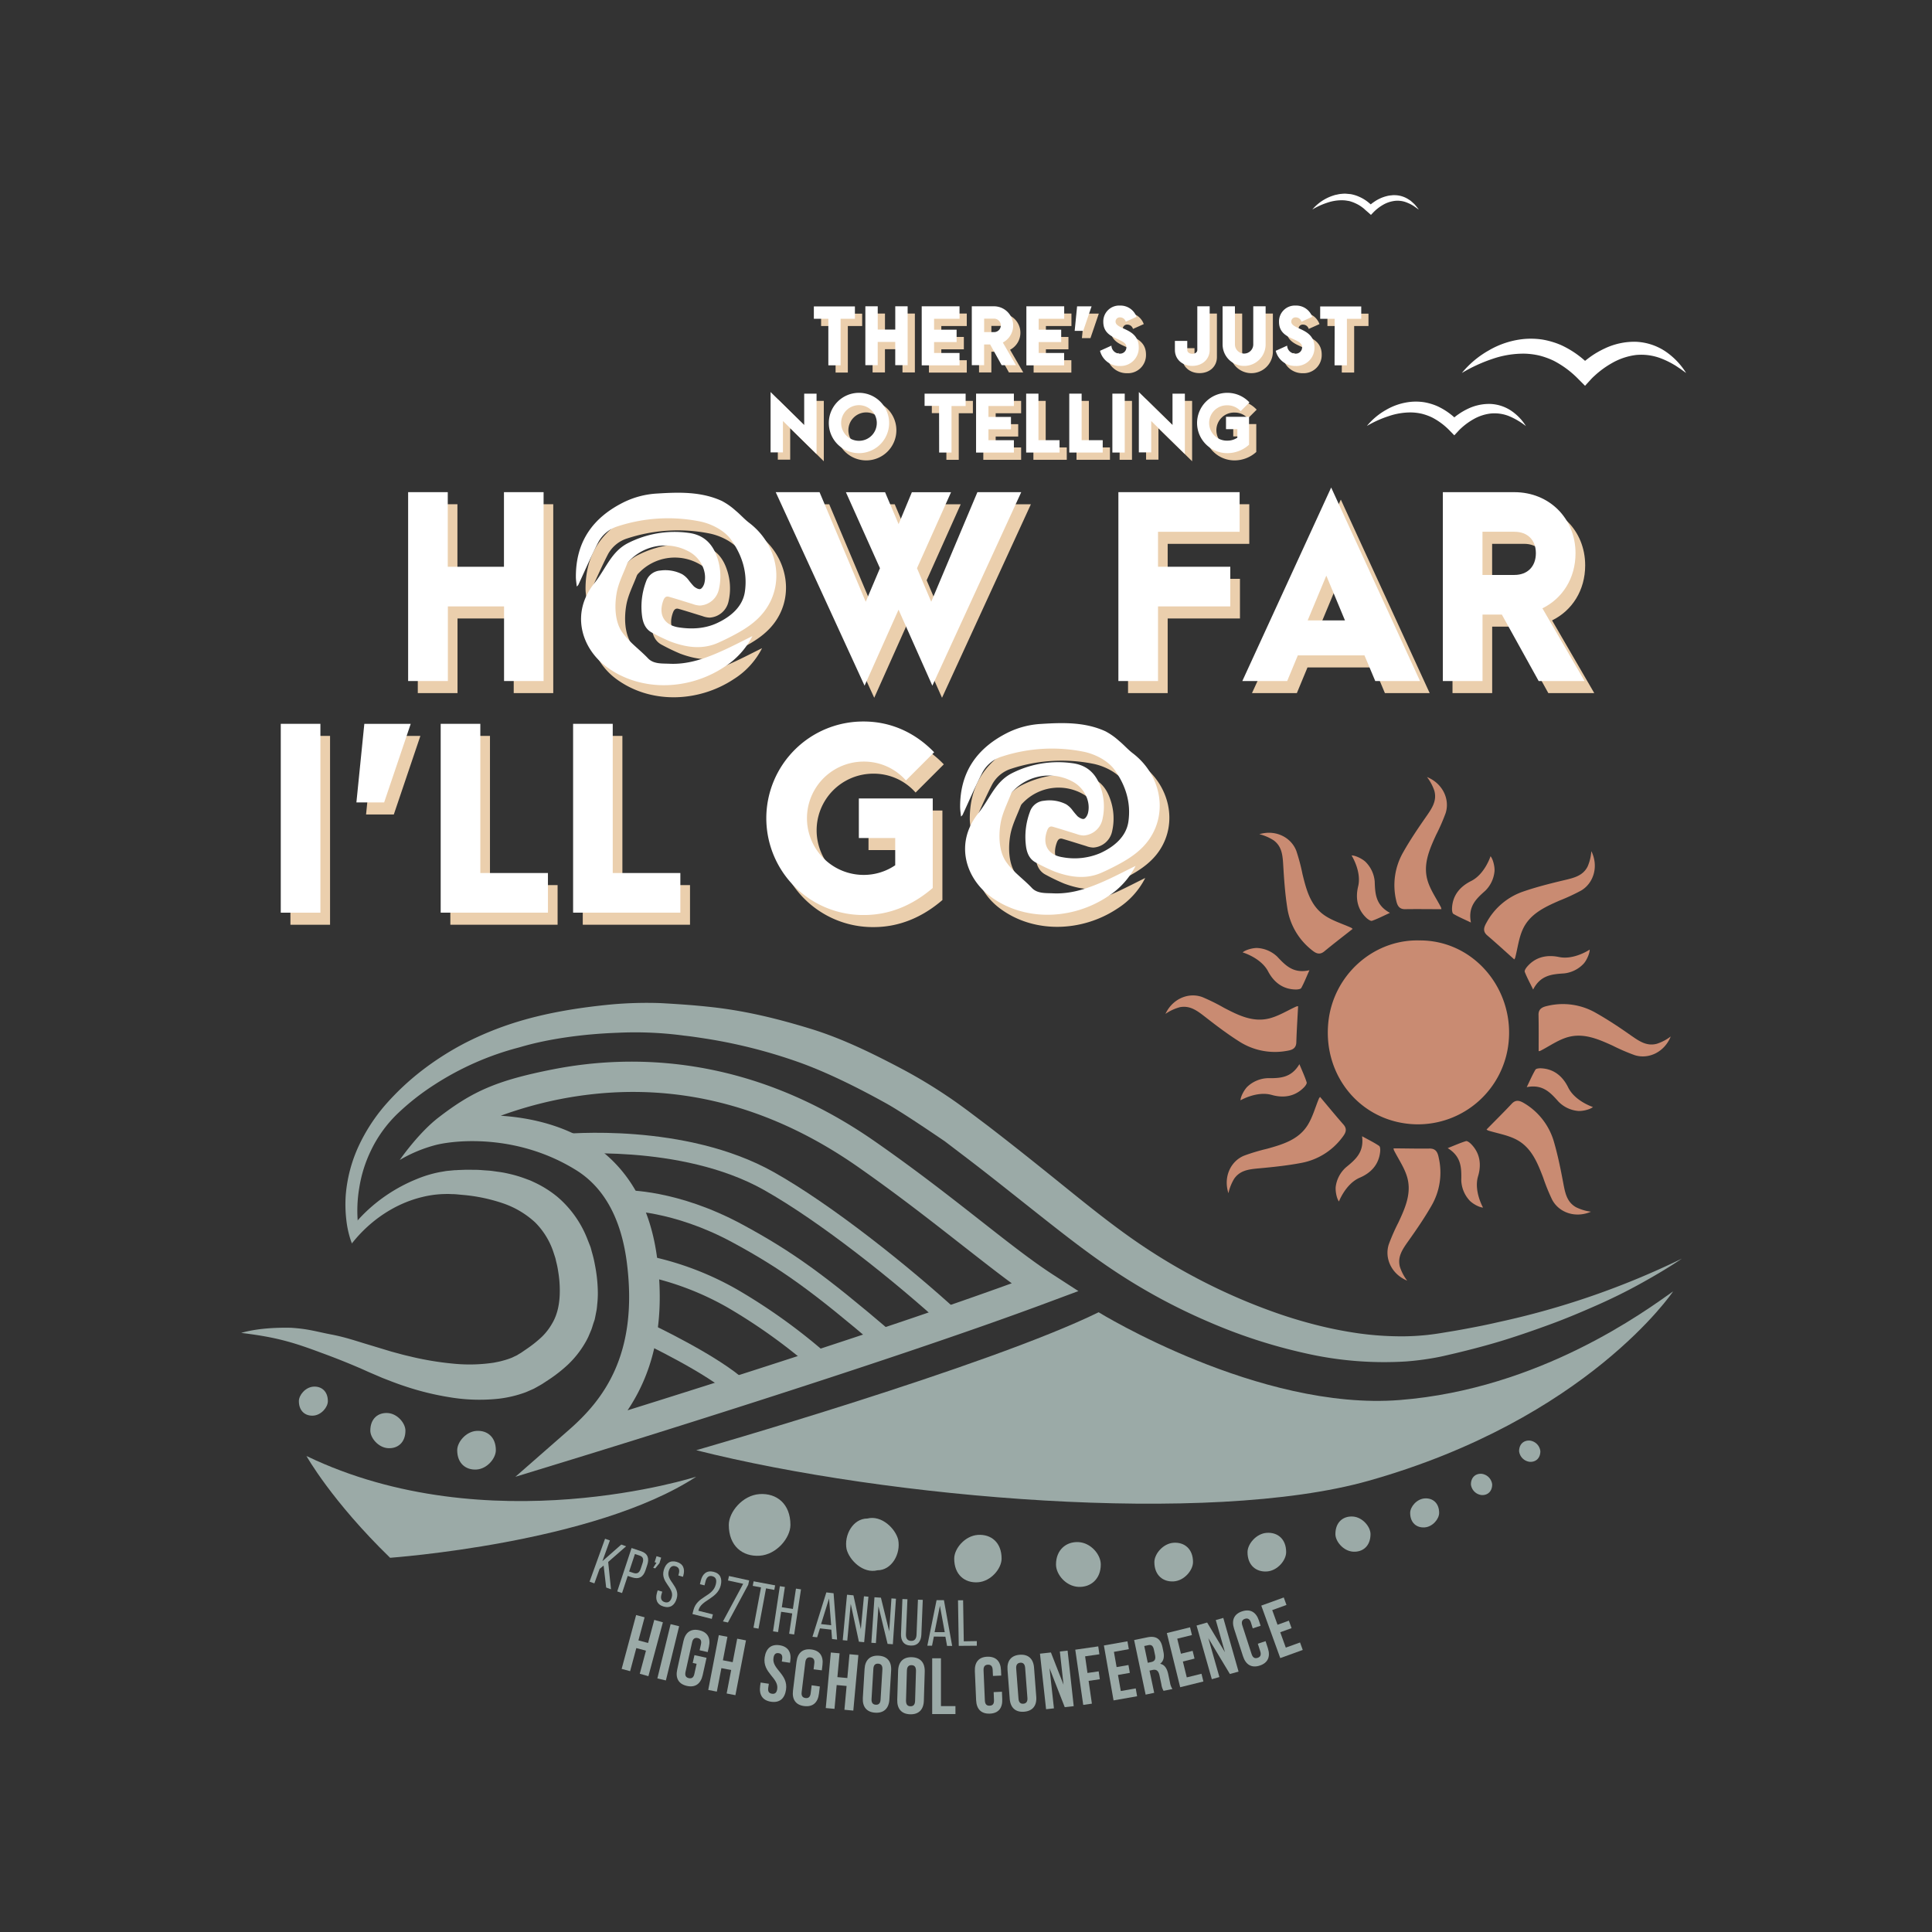 <svg xmlns="http://www.w3.org/2000/svg" viewBox="0 0 800 800"><rect x="0" y="0" width="800" height="800" fill="#333333" stroke="none"/><defs><style>.cls-1{fill:#ebcfad;}.cls-2{fill:#fff;}.cls-3{fill:#9baaa7;}.cls-4{fill:#c98b72;}</style></defs><title>graphic</title><g id="Layer_1" data-name="Layer 1"><path class="cls-1" d="M346,135h-6v-5.12h17V135h-5.93v19.27H346Z"/><path class="cls-1" d="M361.33,129.83h5.12v9.63h7.26v-9.63h5.12v24.39H373.7v-9.63h-7.26v9.63h-5.12Z"/><path class="cls-1" d="M384.66,129.83h15.66V135H389.78v4.52h9.33v5.12h-9.33v4.52h10.54v5.12H384.66Z"/><path class="cls-1" d="M417.77,154.22,413,145.64h-2.5v8.58H405.4V129.83h9.24a7.95,7.95,0,0,1,3.61,15l5.45,9.39Zm-7.26-13.7h4.12a2.78,2.78,0,0,0,0-5.57h-4.12Z"/><path class="cls-1" d="M428,129.83h15.66V135H433.09v4.52h9.33v5.12h-9.33v4.52h10.54v5.12H428Z"/><path class="cls-1" d="M448,140l1-10.15h6L451.54,140Z"/><path class="cls-1" d="M458.49,148.26l4.73-2.14a3.41,3.41,0,0,0,3.4,3.31,2.61,2.61,0,0,0,2.8-2.68c0-4-9.57-2.77-9.57-10.48a6.58,6.58,0,0,1,6.93-6.74,7.05,7.05,0,0,1,6.83,4.67l-4.46,2a2.43,2.43,0,0,0-2.29-1.78,1.74,1.74,0,0,0-1.93,1.75c0,3.4,9.6,2.56,9.6,10.66a7.49,7.49,0,0,1-7.8,7.71A8.29,8.29,0,0,1,458.49,148.26Z"/><path class="cls-1" d="M489.5,147.93v-3.76h5.12v3.76c0,.9.84,1.57,2.08,1.57s2.08-.66,2.08-1.57V129.83h5.12v18.09c0,3.79-3,6.59-7.2,6.59S489.5,151.72,489.5,147.93Z"/><path class="cls-1" d="M514.36,129.83v15.78a3.79,3.79,0,0,0,7.59,0V129.83h5.12v15.78a8.91,8.91,0,1,1-17.82,0V129.83Z"/><path class="cls-1" d="M531.25,148.26l4.73-2.14a3.41,3.41,0,0,0,3.4,3.31,2.61,2.61,0,0,0,2.8-2.68c0-4-9.57-2.77-9.57-10.48a6.58,6.58,0,0,1,6.93-6.74,7.05,7.05,0,0,1,6.83,4.67l-4.46,2a2.43,2.43,0,0,0-2.29-1.78,1.74,1.74,0,0,0-1.93,1.75c0,3.4,9.6,2.56,9.6,10.66a7.49,7.49,0,0,1-7.8,7.71A8.29,8.29,0,0,1,531.25,148.26Z"/><path class="cls-1" d="M555.66,135h-6v-5.12h17V135h-5.93v19.27h-5.12Z"/><path class="cls-1" d="M327.2,177.33v13h-5.12v-25L336,179V166h5.12v25Z"/><path class="cls-1" d="M346.19,178.15a12.49,12.49,0,1,1,12.49,12.49A12.48,12.48,0,0,1,346.19,178.15Zm19.87,0a7.38,7.38,0,1,0-7.38,7.38A7.35,7.35,0,0,0,366.06,178.15Z"/><path class="cls-1" d="M391.85,171.07h-6V166h17v5.12H397v19.27h-5.12Z"/><path class="cls-1" d="M407.17,166h15.66v5.12H412.29v4.52h9.33v5.12h-9.33v4.52h10.54v5.12H407.17Z"/><path class="cls-1" d="M427.91,166H433v19.27h8.73v5.12H427.91Z"/><path class="cls-1" d="M445.76,166h5.12v19.27h8.73v5.12H445.76Z"/><path class="cls-1" d="M463.61,166h5.12v24.39h-5.12Z"/><path class="cls-1" d="M479.69,177.33v13h-5.12v-25L488.51,179V166h5.12v25Z"/><path class="cls-1" d="M498.68,178.15a12.53,12.53,0,0,1,21.68-8.52l-3.64,3.64a7.2,7.2,0,0,0-5.45-2.44,7.32,7.32,0,1,0,0,14.63,7.21,7.21,0,0,0,4.09-1.23v-3.52h-4.7v-5.12h9.54v11.56a13.42,13.42,0,0,1-8.88,3.49A12.51,12.51,0,0,1,498.68,178.15Z"/><path class="cls-2" d="M343,132h-6v-5.12h17V132h-5.93v19.27H343Z"/><path class="cls-2" d="M358.33,126.83h5.12v9.63h7.26v-9.63h5.12v24.39H370.7v-9.63h-7.26v9.63h-5.12Z"/><path class="cls-2" d="M381.66,126.83h15.66V132H386.78v4.52h9.33v5.12h-9.33v4.52h10.54v5.12H381.66Z"/><path class="cls-2" d="M414.77,151.22,410,142.64h-2.5v8.58H402.4V126.83h9.24a7.95,7.95,0,0,1,3.61,15l5.45,9.39Zm-7.26-13.7h4.12a2.78,2.78,0,0,0,0-5.57h-4.12Z"/><path class="cls-2" d="M425,126.83h15.66V132H430.09v4.52h9.33v5.12h-9.33v4.52h10.54v5.12H425Z"/><path class="cls-2" d="M445,137l1-10.15h6L448.54,137Z"/><path class="cls-2" d="M455.49,145.26l4.73-2.14a3.41,3.41,0,0,0,3.4,3.31,2.61,2.61,0,0,0,2.8-2.68c0-4-9.57-2.77-9.57-10.48a6.58,6.58,0,0,1,6.93-6.74,7.05,7.05,0,0,1,6.83,4.67l-4.46,2a2.43,2.43,0,0,0-2.29-1.78,1.74,1.74,0,0,0-1.93,1.75c0,3.4,9.6,2.56,9.6,10.66a7.49,7.49,0,0,1-7.8,7.71A8.29,8.29,0,0,1,455.49,145.26Z"/><path class="cls-2" d="M486.5,144.93v-3.76h5.12v3.76c0,.9.84,1.57,2.08,1.57s2.08-.66,2.08-1.57V126.83h5.12v18.09c0,3.79-3,6.59-7.2,6.59S486.5,148.72,486.5,144.93Z"/><path class="cls-2" d="M511.36,126.83v15.78a3.79,3.79,0,0,0,7.59,0V126.83h5.12v15.78a8.91,8.91,0,1,1-17.82,0V126.83Z"/><path class="cls-2" d="M528.25,145.26l4.73-2.14a3.41,3.41,0,0,0,3.4,3.31,2.61,2.61,0,0,0,2.8-2.68c0-4-9.57-2.77-9.57-10.48a6.58,6.58,0,0,1,6.93-6.74,7.05,7.05,0,0,1,6.83,4.67l-4.46,2a2.43,2.43,0,0,0-2.29-1.78,1.74,1.74,0,0,0-1.93,1.75c0,3.4,9.6,2.56,9.6,10.66a7.49,7.49,0,0,1-7.8,7.71A8.29,8.29,0,0,1,528.25,145.26Z"/><path class="cls-2" d="M552.66,132h-6v-5.12h17V132h-5.93v19.27h-5.12Z"/><path class="cls-2" d="M324.2,174.33v13h-5.12v-25L333,176V163h5.12v25Z"/><path class="cls-2" d="M343.19,175.15a12.49,12.49,0,1,1,12.49,12.49A12.48,12.48,0,0,1,343.19,175.15Zm19.87,0a7.38,7.38,0,1,0-7.38,7.38A7.35,7.35,0,0,0,363.06,175.15Z"/><path class="cls-2" d="M388.85,168.07h-6V163h17v5.12H394v19.27h-5.12Z"/><path class="cls-2" d="M404.17,163h15.66v5.12H409.29v4.52h9.33v5.12h-9.33v4.52h10.54v5.12H404.17Z"/><path class="cls-2" d="M424.91,163H430v19.27h8.73v5.12H424.91Z"/><path class="cls-2" d="M442.76,163h5.12v19.27h8.73v5.12H442.76Z"/><path class="cls-2" d="M460.61,163h5.12v24.39h-5.12Z"/><path class="cls-2" d="M476.69,174.33v13h-5.12v-25L485.51,176V163h5.12v25Z"/><path class="cls-2" d="M495.68,175.15a12.53,12.53,0,0,1,21.68-8.52l-3.64,3.64a7.2,7.2,0,0,0-5.45-2.44,7.32,7.32,0,1,0,0,14.63,7.21,7.21,0,0,0,4.09-1.23v-3.52h-4.7v-5.12h9.54v11.56a13.42,13.42,0,0,1-8.88,3.49A12.51,12.51,0,0,1,495.68,175.15Z"/><path class="cls-3" d="M145.7,514.88a40.4,40.4,0,0,1-2.31-9.91,54.9,54.9,0,0,1-.21-10.28,60,60,0,0,1,5.27-20,73.29,73.29,0,0,1,11.41-17.52,107,107,0,0,1,15.3-14.24,119.5,119.5,0,0,1,17.69-11.19,133.68,133.68,0,0,1,19.38-8c13.33-4.31,27.56-6.55,41.12-7.84a164.75,164.75,0,0,1,20.08-.54c3.3.17,8.56.51,12,.78s6.9.61,10.34,1c13.78,1.62,26.48,4.76,39.8,8.83S361.86,436.45,374.2,443a208.73,208.73,0,0,1,18,10.86c2.91,1.93,5.75,4,8.56,6.07l8.13,6.13c10.76,8.26,21.37,16.77,31.83,25.22s20.79,16.76,31.61,24.08a247.27,247.27,0,0,0,34.13,19.32c5.94,2.76,12,5.3,18.13,7.56a195.35,195.35,0,0,0,18.66,5.94,168.16,168.16,0,0,0,19.09,3.9,129.56,129.56,0,0,0,19.3,1.26q4.82-.07,9.61-.59c1.6-.19,3.15-.39,4.79-.65l4.93-.81c3.29-.53,6.56-1.17,9.83-1.79s6.54-1.32,9.79-2.07a334.88,334.88,0,0,0,75.84-26.26c-5.6,3.78-11.44,7.21-17.38,10.49s-12,6.25-18.25,9-12.49,5.38-18.88,7.72S629,553,622.52,555s-13.12,3.73-19.76,5.33l-5,1.16c-1.67.37-3.45.72-5.18,1q-5.23.88-10.52,1.27a147.09,147.09,0,0,1-41.77-3.45,219.58,219.58,0,0,1-39.57-12.86A244,244,0,0,1,464,527.93c-11.69-7.54-22.51-16.05-33.1-24.4s-21-16.74-31.69-24.86l-8-6.09c-8-5.44-18.8-12.69-24.48-15.82-11.35-6.3-24-12.61-35.52-16.76A214.85,214.85,0,0,0,293,430.19c-3.24-.5-6.38-1-9.65-1.35a152.32,152.32,0,0,0-27.68-1.19c-14.23.5-28.9,2.54-40.47,6a120.1,120.1,0,0,0-35.5,15.62,100.83,100.83,0,0,0-15.31,12.09,53.11,53.11,0,0,0-10.92,15.32,54.85,54.85,0,0,0-4.7,15.14,56.1,56.1,0,0,0-.48,15.48A74.06,74.06,0,0,0,145.7,514.88Z"/><path class="cls-3" d="M99.87,551.93c6.28-1.84,14.22-2.28,20.75-2.12,7.26.48,10.27,1.57,16.43,2.75s10.17,2.65,16.24,4.45l8.79,2.66,4.3,1.16c1.43.39,2.88.69,4.31,1.05a125.39,125.39,0,0,0,17.22,2.8,67.78,67.78,0,0,0,16.53-.42c1.27-.26,2.57-.48,3.76-.84a30.31,30.31,0,0,0,3.5-1.13c.56-.21,1.05-.5,1.58-.73.26-.13.53-.23.78-.37l.7-.44.71-.42.37-.22.46-.32,1.82-1.25a50.06,50.06,0,0,0,6.18-4.92,24.25,24.25,0,0,0,4.27-5.5c2.33-3.85,3.24-8.57,3.23-13.71a46.94,46.94,0,0,0-.67-7.93,34.87,34.87,0,0,0-.79-3.92c-.16-.63-.26-1.31-.47-1.91l-.6-1.84a31.28,31.28,0,0,0-7.68-12.64,37.35,37.35,0,0,0-13.27-7.89,70.24,70.24,0,0,0-16.64-3.49c-1.43-.11-3-.33-4.31-.33-.69,0-1.38-.07-2.07-.07l-2.08.06a42.31,42.31,0,0,0-8.33,1.2c-11.08,2.65-21.51,9.48-29.19,19.24,0-2.36.52-7.23.52-7.23s8.72-12.28,26.21-19.38a49.08,49.08,0,0,1,9.64-2.93l2.51-.43c.84-.12,1.69-.17,2.54-.26l1.28-.12c.42,0,.81,0,1.22-.05l2.43-.09c1.62-.08,3.26,0,4.89,0s3.29.2,4.94.29,3.32.39,5,.61,3.33.6,5,1a51.92,51.92,0,0,1,5,1.51l2.47.91c.82.33,1.62.74,2.43,1.11a44.52,44.52,0,0,1,9.16,5.87,43.85,43.85,0,0,1,12.47,17.86l1,2.52c.32.84.48,1.7.73,2.54a49.18,49.18,0,0,1,1.2,5.1,62.37,62.37,0,0,1,1.19,10.42,40.27,40.27,0,0,1-.18,5.45c-.1.92-.15,1.84-.3,2.76l-.54,2.78c-.1.46-.17.93-.3,1.39L245.7,548c-.3.92-.54,1.85-.9,2.75l-1.14,2.69a28.79,28.79,0,0,1-1.36,2.59,40.13,40.13,0,0,1-7.1,9,60.65,60.65,0,0,1-8.31,6.49l-2,1.31-.5.32-.63.37-1.29.73-1.3.72c-.44.22-.88.4-1.32.6-.88.37-1.76.8-2.65,1.11a48.44,48.44,0,0,1-10.63,2.49,74.6,74.6,0,0,1-20.31-.59,115.12,115.12,0,0,1-18.93-4.68c-3.06-1-6-2.17-9-3.34l-4.39-1.88c-1.47-.62-2.77-1.22-4.16-1.84q-8.27-3.6-16.86-6.72C121.44,555.83,114.36,553.67,99.87,551.93Z"/><path class="cls-3" d="M213.4,611.51,235.68,592c13.68-12,28.76-30.62,23.9-69.06-2.21-17.47-8.93-30.9-21-38.4C215,469.9,190.13,471.85,180.89,474a58.34,58.34,0,0,0-15.36,6.32s7.62-11.11,16.12-17.64c14-10.78,24-15.31,47.39-19.9,32.11-6.3,81.26-6.34,133.18,29.82,17.25,12,31.51,23.2,44.09,33.07,11.32,8.88,21.09,16.55,29.67,22.1l10.56,6.84L434.75,539c-69.06,25.84-191.81,63.43-193,63.81ZM207.34,462c12.48.82,26.44,4,38.37,12.09,14.86,10.14,23.76,26.06,26.45,47.3,3.69,29.18-3.06,48.85-12.3,62.59,35.79-11.17,108-34.08,159.08-52.6-6.28-4.6-13-9.91-20.45-15.71C386,505.9,371.93,494.83,355,483c-38.59-26.87-80-36.26-123-27.89A164.83,164.83,0,0,0,207.34,462Z"/><path class="cls-3" d="M391.28,549.51c-20.54-18.83-51.7-43.7-75-56.8-34.43-19.35-83.07-14.68-83.56-14.63l-.86-8.4c2.1-.21,51.76-5,88.55,15.67,23.9,13.43,55.69,38.78,76.58,57.94Z"/><path class="cls-3" d="M363.63,557.92c-27.2-23.22-40.16-32.57-60.29-43.46-24.77-13.41-44.55-13.19-44.75-13.18l-.19-8.44c.89,0,22.09-.35,49,14.2,20.75,11.23,34,20.79,61.75,44.47Z"/><path class="cls-3" d="M337.42,567.49a230.78,230.78,0,0,0-36.18-26.1,118.74,118.74,0,0,0-34.66-13.13l1.48-8.31a125.19,125.19,0,0,1,37.46,14.17A239.28,239.28,0,0,1,343,561.17Z"/><path class="cls-3" d="M303.24,578.19c-10.22-9.56-37.44-22.42-37.71-22.55l3.59-7.64c1.17.55,28.7,13.56,39.89,24Z"/><path class="cls-3" d="M288.3,600.5s120.62-34.58,166.62-57.12c0,0,66.45,40.94,124.69,36.34s101.86-37,113.21-45c0,0-35.49,52.91-126.23,78.47C500.57,631.79,367.72,620.53,288.3,600.5Z"/><path class="cls-3" d="M327.3,631.43c0,5.34-5.71,12.3-12.76,12.76s-12.76-4-12.76-12.76c0-5.34,5.71-12.3,12.76-12.76S327.3,622.68,327.3,631.43Z"/><path class="cls-3" d="M363.32,650.22c-5.9,1.5-11.62-4.16-12.77-8.75-1.15-5.88,2.7-12.7,8.6-12.68,5.9-1.5,11.62,4.16,12.77,8.75C373.08,643.42,369.22,650.24,363.32,650.22Z"/><path class="cls-3" d="M414.74,645.38c0,4.11-4.39,9.45-9.81,9.81s-9.81-3.08-9.81-9.81c0-4.11,4.39-9.45,9.81-9.81S414.74,638.65,414.74,645.38Z"/><path class="cls-3" d="M455.81,647.82c0,6-4.15,9.52-9.27,9.27s-9.27-5.08-9.27-9.27c0-6,4.15-9.52,9.27-9.27S455.81,643.64,455.81,647.82Z"/><path class="cls-3" d="M494,646.82c0,3.36-3.59,7.72-8,8s-8-2.52-8-8c0-3.35,3.59-7.72,8-8S494,641.33,494,646.82Z"/><path class="cls-3" d="M567.5,635.24c0,5-3.26,7.55-7.27,7.27s-7.27-4.26-7.27-7.27c0-5,3.26-7.55,7.27-7.27S567.5,632.23,567.5,635.24Z"/><path class="cls-3" d="M595.92,626.46c0,2.5-2.68,5.76-6,6s-6-1.88-6-6c0-2.5,2.68-5.76,6-6S595.92,622.36,595.92,626.46Z"/><path class="cls-3" d="M617.88,614.67c0,3-2,4.56-4.4,4.4a5,5,0,0,1-4.4-4.4c0-3,2-4.56,4.4-4.4A5,5,0,0,1,617.88,614.67Z"/><path class="cls-3" d="M205.32,600.5c0,3.36-3.59,7.72-8,8s-8-2.52-8-8c0-3.36,3.59-7.72,8-8S205.32,595,205.32,600.5Z"/><path class="cls-3" d="M167.88,592.38c0,5-3.26,7.55-7.27,7.27s-7.27-4.26-7.27-7.27c0-5,3.26-7.55,7.27-7.27S167.88,589.37,167.88,592.38Z"/><path class="cls-3" d="M135.76,580.18c0,2.5-2.68,5.76-6,6s-6-1.88-6-6c0-2.5,2.68-5.76,6-6S135.76,576.08,135.76,580.18Z"/><path class="cls-3" d="M288.3,611.46s-86.07,27.67-161.4-8.56c0,0,10.43,18.65,34.64,42.15C161.55,645,246.1,639.13,288.3,611.46Z"/><path class="cls-3" d="M532.57,642.71c0,3.36-3.59,7.72-8,8s-8-2.52-8-8c0-3.35,3.59-7.72,8-8S532.57,637.22,532.57,642.71Z"/><path class="cls-3" d="M637.83,600.91c0,3-2,4.56-4.4,4.4a5,5,0,0,1-4.4-4.4c0-3,2-4.56,4.4-4.4A5,5,0,0,1,637.83,600.91Z"/><path class="cls-1" d="M173,208.79h16.41v30.9h23.27v-30.9h16.41V287H212.72V256.1H189.45V287H173Z"/><path class="cls-1" d="M390.07,288.93l-14-31.47L362,288.93l-36.79-80.13h18.15l19.12,45.38,5.89-13.9-14.1-31.47h16.22l5.6,13.23,5.5-13.23h16.22l-14.1,31.47,5.89,13.9,19.12-45.38h18.15Z"/><path class="cls-1" d="M467.1,208.79h50.2v16.41H483.51v14.48h29.93V256.1H483.51V287H467.1Z"/><path class="cls-1" d="M569,276.38H541.4L537,287H518.42l36.79-80.13L592,287H573.46Zm-8.08-14.48-7.72-18.54-7.72,18.54Z"/><path class="cls-1" d="M641.13,287l-15.25-27.52h-8V287H601.45v-78.2h29.64c14.39,0,25.3,10.81,25.3,25.3,0,10.33-5.41,18.73-13.71,22.79L660.15,287Zm-23.27-43.93h13.23c5.41,0,8.88-3.48,8.88-9s-3.48-8.88-8.88-8.88H617.86Z"/><path class="cls-1" d="M120.26,304.72h16.41v78.2H120.26Z"/><path class="cls-1" d="M151.58,337.26l3.28-32.53h19.21l-11,32.53Z"/><path class="cls-1" d="M186.48,304.72h16.41v61.78h28v16.41H186.48Z"/><path class="cls-1" d="M241.31,304.72h16.41v61.78h28v16.41H241.31Z"/><path class="cls-1" d="M321.31,343.82a40.09,40.09,0,0,1,40.35-40.06c11,0,21.14,4.44,29.15,12.74l-11.68,11.68a23.1,23.1,0,0,0-17.47-7.82,23.46,23.46,0,1,0-.1,46.92,23.11,23.11,0,0,0,13.13-4V352H359.63V335.62h30.6v37.07c-8.3,7.14-17.86,11.2-28.48,11.2A40.11,40.11,0,0,1,321.31,343.82Z"/><path class="cls-1" d="M315.55,268.4a32.43,32.43,0,0,1-11.66,12.78c-14.81,9.82-34.9,10.39-49-.25-10-7.56-14.76-22-4.74-34.48,4.77-6,6.93-13,13.87-16.55a42.46,42.46,0,0,1,25-4.26c5.94.72,9.71,4.05,11.72,9.54a23.89,23.89,0,0,1,.92,13.91,8.51,8.51,0,0,1-7.82,6.65,9.46,9.46,0,0,1-3-.63c-3.29-1-6.56-2.06-9.86-3-1.21-.35-1.87.34-2.3,1.49-2.15,5.8.21,10.22,6.33,11.18,5.35.83,10.8.56,15.74-1.7,5.75-2.63,10.8-6.83,11.7-13.14,1.12-7.84-1.14-15-5.67-21.38-2.88-4.07-8.5-6.82-13.27-7.71a67.11,67.11,0,0,0-33.68,2.07,13.71,13.71,0,0,0-8.24,6.89c-2.83,5.53-5.29,11.26-7.9,16.91a2.22,2.22,0,0,1-.87,1.12c-.12-1.3-.35-2.6-.36-3.9-.07-14.62,7-24.62,19.87-31a35.9,35.9,0,0,1,14-3.59c9-.57,18.08-.8,26.57,3.08a27.84,27.84,0,0,1,5.69,4c1.93,1.57,3.58,3.49,5.55,5,11.53,8.72,14.76,24,7.35,35.3-3.12,4.78-7.64,8-12.55,10.67-2.43,1.33-4.92,2.57-7.44,3.7-6.66,3-13.3,2-19.83-.43a81.4,81.4,0,0,1-7.48-3.59c-2.68-1.33-3.8-3.71-4.26-6.51a29.64,29.64,0,0,1,1.58-14.74,6.69,6.69,0,0,1,5.91-4.58,15.32,15.32,0,0,1,9.09,1.54,9.54,9.54,0,0,1,2.44,2.16,31.57,31.57,0,0,0,2.38,2.87c.72.61,1.94,1.3,2.66,1.08s1.42-1.46,1.66-2.38c1.18-4.6-1.25-9.94-5.6-12.68a20.55,20.55,0,0,0-25.54,3.44,3.47,3.47,0,0,0-.78,1c-1.53,4.06-3.63,8-4.38,12.22-.92,5.16-.83,12,2.36,16.39,3.06,4.26,7,6.91,10.62,10.71,2.28,2.41,5.77,2.1,8.86,2.24,8.14.38,15.53-2.44,22.76-5.74C307.92,272.27,311.71,270.29,315.55,268.4Z"/><path class="cls-1" d="M474.22,363.55a32.29,32.29,0,0,1-11.61,12.72c-14.75,9.77-34.75,10.35-48.75-.25-9.95-7.53-14.69-21.89-4.72-34.33,4.75-5.93,6.9-12.93,13.81-16.48A42.27,42.27,0,0,1,447.89,321c5.92.72,9.67,4,11.67,9.49a23.79,23.79,0,0,1,.92,13.85,8.47,8.47,0,0,1-7.79,6.62,9.41,9.41,0,0,1-2.95-.63c-3.28-1-6.53-2.05-9.82-3-1.2-.35-1.86.34-2.29,1.49-2.14,5.78.21,10.18,6.3,11.13a27.21,27.21,0,0,0,15.67-1.69c5.72-2.62,10.75-6.8,11.65-13.08,1.12-7.81-1.13-14.91-5.64-21.29-2.87-4.05-8.46-6.79-13.21-7.68a66.81,66.81,0,0,0-33.53,2.06,13.65,13.65,0,0,0-8.2,6.86c-2.82,5.51-5.27,11.21-7.87,16.84a2.21,2.21,0,0,1-.87,1.12c-.12-1.29-.35-2.59-.36-3.88-.07-14.55,7-24.51,19.79-30.88a35.74,35.74,0,0,1,13.93-3.58c9-.57,18-.79,26.45,3.06a27.71,27.71,0,0,1,5.66,4c1.92,1.56,3.56,3.48,5.53,5,11.48,8.68,14.7,23.86,7.32,35.15-3.11,4.76-7.61,7.95-12.5,10.63-2.42,1.32-4.89,2.56-7.41,3.68-6.63,3-13.25,2-19.75-.42a81,81,0,0,1-7.45-3.57c-2.67-1.32-3.79-3.69-4.24-6.48a29.51,29.51,0,0,1,1.58-14.67,6.67,6.67,0,0,1,5.88-4.56A15.25,15.25,0,0,1,445.4,338a9.5,9.5,0,0,1,2.43,2.15,31.43,31.43,0,0,0,2.37,2.86c.72.61,1.93,1.3,2.65,1.07s1.42-1.46,1.65-2.37c1.17-4.58-1.24-9.9-5.58-12.62a20.46,20.46,0,0,0-25.42,3.43,3.45,3.45,0,0,0-.78,1c-1.52,4-3.61,8-4.36,12.17-.92,5.13-.82,11.91,2.35,16.32,3,4.24,7,6.88,10.57,10.67,2.27,2.4,5.75,2.09,8.82,2.23,8.11.37,15.46-2.43,22.66-5.72C466.62,367.4,470.4,365.43,474.22,363.55Z"/><path class="cls-2" d="M169,203.79h16.41v30.9h23.27v-30.9h16.41V282H208.72V251.1H185.45V282H169Z"/><path class="cls-2" d="M386.07,283.93l-14-31.47L358,283.93l-36.79-80.13h18.15l19.12,45.38,5.89-13.9-14.1-31.47h16.22l5.6,13.23,5.5-13.23h16.22l-14.1,31.47,5.89,13.9,19.12-45.38h18.15Z"/><path class="cls-2" d="M463.1,203.79h50.2v16.41H479.51v14.48h29.93V251.1H479.51V282H463.1Z"/><path class="cls-2" d="M565,271.38H537.4L533,282H514.42l36.79-80.13L588,282H569.46Zm-8.08-14.48-7.72-18.54-7.72,18.54Z"/><path class="cls-2" d="M637.13,282l-15.25-27.52h-8V282H597.45v-78.2h29.64c14.39,0,25.3,10.81,25.3,25.3,0,10.33-5.41,18.73-13.71,22.79L656.15,282Zm-23.27-43.93h13.23c5.41,0,8.88-3.48,8.88-9s-3.48-8.88-8.88-8.88H613.86Z"/><path class="cls-2" d="M116.26,299.72h16.41v78.2H116.26Z"/><path class="cls-2" d="M147.58,332.26l3.28-32.53h19.21l-11,32.53Z"/><path class="cls-2" d="M182.48,299.72h16.41v61.78h28v16.41H182.48Z"/><path class="cls-2" d="M237.31,299.72h16.41v61.78h28v16.41H237.31Z"/><path class="cls-2" d="M317.31,338.82a40.09,40.09,0,0,1,40.35-40.06c11,0,21.14,4.44,29.15,12.74l-11.68,11.68a23.1,23.1,0,0,0-17.47-7.82,23.46,23.46,0,1,0-.1,46.92,23.11,23.11,0,0,0,13.13-4V347H355.63V330.62h30.6v37.07c-8.3,7.14-17.86,11.2-28.48,11.2A40.11,40.11,0,0,1,317.31,338.82Z"/><g id="cOrWyo.tif"><path class="cls-2" d="M311.55,263.4a32.43,32.43,0,0,1-11.66,12.78c-14.81,9.82-34.9,10.39-49-.25-10-7.56-14.76-22-4.74-34.48,4.77-6,6.93-13,13.87-16.55a42.46,42.46,0,0,1,25-4.26c5.94.72,9.71,4.05,11.72,9.54a23.89,23.89,0,0,1,.92,13.91,8.51,8.51,0,0,1-7.82,6.65,9.46,9.46,0,0,1-3-.63c-3.29-1-6.56-2.06-9.86-3-1.21-.35-1.87.34-2.3,1.49-2.15,5.8.21,10.22,6.33,11.18,5.35.83,10.8.56,15.74-1.7,5.75-2.63,10.8-6.83,11.7-13.14,1.12-7.84-1.14-15-5.67-21.38-2.88-4.07-8.5-6.82-13.27-7.71a67.11,67.11,0,0,0-33.68,2.07,13.71,13.71,0,0,0-8.24,6.89c-2.83,5.53-5.29,11.26-7.9,16.91a2.22,2.22,0,0,1-.87,1.12c-.12-1.3-.35-2.6-.36-3.9-.07-14.62,7-24.62,19.87-31a35.9,35.9,0,0,1,14-3.59c9-.57,18.08-.8,26.57,3.08a27.84,27.84,0,0,1,5.69,4c1.93,1.57,3.58,3.49,5.55,5,11.53,8.72,14.76,24,7.35,35.3-3.12,4.78-7.64,8-12.55,10.67-2.43,1.33-4.92,2.57-7.44,3.7-6.66,3-13.3,2-19.83-.43a81.4,81.4,0,0,1-7.48-3.59c-2.68-1.33-3.8-3.71-4.26-6.51a29.64,29.64,0,0,1,1.58-14.74,6.69,6.69,0,0,1,5.91-4.58,15.32,15.32,0,0,1,9.09,1.54,9.54,9.54,0,0,1,2.44,2.16,31.57,31.57,0,0,0,2.38,2.87c.72.61,1.94,1.3,2.66,1.08s1.42-1.46,1.66-2.38c1.18-4.6-1.25-9.94-5.6-12.68a20.55,20.55,0,0,0-25.54,3.44,3.47,3.47,0,0,0-.78,1c-1.53,4.06-3.63,8-4.38,12.22-.92,5.16-.83,12,2.36,16.39,3.06,4.26,7,6.91,10.62,10.71,2.28,2.41,5.77,2.1,8.86,2.24,8.14.38,15.53-2.44,22.76-5.74C303.92,267.27,307.71,265.29,311.55,263.4Z"/></g><g id="cOrWyo.tif-2" data-name="cOrWyo.tif"><path class="cls-2" d="M470.22,358.55a32.29,32.29,0,0,1-11.61,12.72c-14.75,9.77-34.75,10.35-48.75-.25-9.95-7.53-14.69-21.89-4.72-34.33,4.75-5.93,6.9-12.93,13.81-16.48A42.27,42.27,0,0,1,443.89,316c5.92.72,9.67,4,11.67,9.49a23.79,23.79,0,0,1,.92,13.85,8.47,8.47,0,0,1-7.79,6.62,9.41,9.41,0,0,1-2.95-.63c-3.28-1-6.53-2.05-9.82-3-1.2-.35-1.86.34-2.29,1.49-2.14,5.78.21,10.18,6.3,11.13a27.21,27.21,0,0,0,15.67-1.69c5.72-2.62,10.75-6.8,11.65-13.08,1.12-7.81-1.13-14.91-5.64-21.29-2.87-4.05-8.46-6.79-13.21-7.68a66.81,66.81,0,0,0-33.53,2.06,13.65,13.65,0,0,0-8.2,6.86c-2.82,5.51-5.27,11.21-7.87,16.84a2.21,2.21,0,0,1-.87,1.12c-.12-1.29-.35-2.59-.36-3.88-.07-14.55,7-24.51,19.79-30.88a35.74,35.74,0,0,1,13.93-3.58c9-.57,18-.79,26.45,3.06a27.71,27.71,0,0,1,5.66,4c1.92,1.56,3.56,3.48,5.53,5,11.48,8.68,14.7,23.86,7.32,35.15-3.11,4.76-7.61,7.95-12.5,10.63-2.42,1.32-4.89,2.56-7.41,3.68-6.63,3-13.25,2-19.75-.42a81,81,0,0,1-7.45-3.57c-2.67-1.32-3.79-3.69-4.24-6.48a29.51,29.51,0,0,1,1.58-14.67,6.67,6.67,0,0,1,5.88-4.56A15.25,15.25,0,0,1,441.4,333a9.5,9.5,0,0,1,2.43,2.15,31.43,31.43,0,0,0,2.37,2.86c.72.61,1.93,1.3,2.65,1.07s1.42-1.46,1.65-2.37c1.17-4.58-1.24-9.9-5.58-12.62a20.46,20.46,0,0,0-25.42,3.43,3.45,3.45,0,0,0-.78,1c-1.52,4-3.61,8-4.36,12.17-.92,5.13-.82,11.91,2.35,16.32,3,4.24,7,6.88,10.57,10.67,2.27,2.4,5.75,2.09,8.82,2.23,8.11.37,15.46-2.43,22.66-5.72C462.62,362.4,466.4,360.43,470.22,358.55Z"/></g><path class="cls-4" d="M587.55,389.41c22.42-.24,39.2,19.74,37.17,41.77a37.75,37.75,0,0,1-38.52,34.37C564,464.93,547.89,446,550,423.67,551.81,404,568.51,389,587.55,389.41Z"/><path class="cls-4" d="M590.89,321.75c6.46,2.62,9.55,9.15,7.72,14.94a81.62,81.62,0,0,1-4,9.12c-2.78,6.09-5.53,12.33-3.39,19.11,1.19,3.78,3.6,7.18,5.44,10.76a3,3,0,0,1,.19.79c-5,0-10-.08-15,0-2.82.06-3.37-2-3.79-3.92A27.37,27.37,0,0,1,581,352.95c2.82-5,6.06-9.81,9.36-14.54,2.48-3.57,4.71-6.67,3.59-10.92A19.47,19.47,0,0,0,590.89,321.75Z"/><path class="cls-4" d="M575.54,378c-3,1.38-5.16,2.49-7.4,3.28-.53.19-1.55-.52-2.13-1-4-3.63-4.81-8.36-3.63-13.25,1.5-6.18-2.73-12.82-2.73-12.82,1.76,0,4.62,1.53,5.79,2.67a13,13,0,0,1,3.8,8.15C569.4,370.16,569.66,374.81,575.54,378Z"/><path class="cls-4" d="M609.08,382c-3-1.44-5.21-2.37-7.26-3.58-.48-.29-.6-1.52-.57-2.31.22-5.4,3.34-9,7.85-11.27,5.71-2.8,8.1-10.3,8.1-10.3,1.12,1.35,1.78,4.53,1.65,6.16a13,13,0,0,1-3.83,8.14C611.19,372.23,607.78,375.4,609.08,382Z"/><path class="cls-4" d="M634.84,409.74c-1.46-3-2.62-5.09-3.47-7.31-.2-.53.48-1.56,1-2.16,3.52-4.1,8.23-5,13.15-4,6.22,1.34,12.74-3.06,12.74-3.06,0,1.76-1.41,4.66-2.53,5.85a13,13,0,0,1-8,4C642.55,403.4,637.91,403.78,634.84,409.74Z"/><path class="cls-4" d="M632.19,450.16c1.45-3,2.39-5.2,3.61-7.24.29-.48,1.52-.59,2.31-.56,5.4.24,9,3.38,11.23,7.9,2.78,5.72,10.27,8.14,10.27,8.14-1.35,1.12-4.54,1.76-6.16,1.62a13,13,0,0,1-8.12-3.86C641.92,452.31,638.76,448.89,632.19,450.16Z"/><path class="cls-4" d="M599.46,475.41c3.1-1.22,5.28-2.21,7.56-2.89.54-.16,1.52.6,2.08,1.15,3.81,3.83,4.37,8.6,2.93,13.42-1.82,6.09,2.06,12.94,2.06,12.94-1.75-.09-4.54-1.77-5.64-3a13,13,0,0,1-3.37-8.34C605.18,483.58,605.16,478.92,599.46,475.41Z"/><path class="cls-4" d="M564,470.49c2.92,1.6,5.08,2.65,7.06,4,.47.31.52,1.55.44,2.33-.51,5.38-3.82,8.86-8.44,10.83-5.85,2.5-8.63,9.86-8.63,9.86-1.05-1.41-1.54-4.62-1.32-6.24a13,13,0,0,1,4.25-7.92C561.32,480.11,564.89,477.12,564,470.49Z"/><path class="cls-4" d="M538.06,440.65c1.27,3.08,2.29,5.25,3,7.52.17.54-.57,1.53-1.12,2.09-3.78,3.87-8.53,4.49-13.37,3.12-6.12-1.73-12.91,2.24-12.91,2.24.07-1.76,1.71-4.56,2.89-5.68a13,13,0,0,1,8.29-3.49C530,446.48,534.63,446.4,538.06,440.65Z"/><path class="cls-4" d="M542.21,401.75c-1.36,3-2.23,5.28-3.38,7.35-.27.49-1.5.64-2.29.63-5.41-.07-9.14-3.09-11.47-7.55-3-5.63-10.52-7.81-10.52-7.81,1.32-1.16,4.48-1.91,6.11-1.82a13,13,0,0,1,8.24,3.6C532.41,399.91,535.67,403.23,542.21,401.75Z"/><path class="cls-4" d="M658.94,352.44c3.08,6.25,1,13.18-4.18,16.29a81.62,81.62,0,0,1-9,4.18c-6.13,2.69-12.33,5.52-15.25,12-1.63,3.62-2.09,7.75-3.1,11.65a3,3,0,0,1-.38.71c-3.75-3.34-7.41-6.71-11.19-9.94-2.15-1.83-1.21-3.7-.22-5.45a27.37,27.37,0,0,1,15.19-12.74c5.44-1.87,11.06-3.29,16.66-4.62,4.23-1,8-1.84,9.95-5.76A19.47,19.47,0,0,0,658.94,352.44Z"/><path class="cls-4" d="M691.82,429.18c-2.61,6.47-9.14,9.56-14.92,7.74a81.62,81.62,0,0,1-9.13-3.94c-6.1-2.77-12.34-5.51-19.11-3.36-3.78,1.2-7.17,3.61-10.75,5.46a3,3,0,0,1-.79.19c0-5,.06-10-.05-15-.07-2.82,2-3.37,3.92-3.8a27.37,27.37,0,0,1,19.62,2.83c5,2.81,9.82,6,14.55,9.33,3.57,2.48,6.67,4.7,10.92,3.57A19.47,19.47,0,0,0,691.82,429.18Z"/><path class="cls-4" d="M658.79,501.74c-6.39,2.78-13.22.41-16.07-4.95a81.62,81.62,0,0,1-3.74-9.21c-2.4-6.25-4.92-12.58-11.26-15.8-3.54-1.8-7.65-2.46-11.49-3.65a3,3,0,0,1-.69-.42c3.52-3.59,7.06-7.08,10.46-10.7,1.93-2.06,3.76-1,5.45,0a27.37,27.37,0,0,1,12,15.78c1.6,5.53,2.76,11.2,3.82,16.86.81,4.27,1.46,8,5.28,10.21A19.47,19.47,0,0,0,658.79,501.74Z"/><path class="cls-4" d="M582.68,530.29c-6.44-2.66-9.48-9.22-7.62-15a81.62,81.62,0,0,1,4-9.1c2.82-6.07,5.62-12.29,3.52-19.08-1.17-3.79-3.55-7.21-5.37-10.8a3,3,0,0,1-.18-.79c5,0,10,.15,15,.07,2.82,0,3.36,2,3.76,4a27.37,27.37,0,0,1-3,19.6c-2.86,5-6.13,9.77-9.46,14.47-2.51,3.55-4.76,6.63-3.67,10.89A19.47,19.47,0,0,0,582.68,530.29Z"/><path class="cls-4" d="M508.67,494.08c-2.17-6.63.84-13.2,6.44-15.53a81.62,81.62,0,0,1,9.52-2.86c6.45-1.8,13-3.72,16.79-9.72,2.12-3.35,3.17-7.38,4.72-11.1a3,3,0,0,1,.48-.65c3.24,3.84,6.39,7.69,9.67,11.42,1.87,2.12.67,3.84-.56,5.43a27.37,27.37,0,0,1-16.84,10.46c-5.65,1.08-11.41,1.69-17.15,2.22-4.33.4-8.13.7-10.66,4.29A19.47,19.47,0,0,0,508.67,494.08Z"/><path class="cls-4" d="M482.59,419.83c2.95-6.32,9.63-9.06,15.31-6.94a81.62,81.62,0,0,1,8.91,4.41c5.94,3.09,12,6.16,18.91,4.37,3.84-1,7.36-3.23,11-4.88a3,3,0,0,1,.8-.15c-.26,5-.59,10-.74,14.95-.08,2.82-2.13,3.26-4.11,3.58a27.37,27.37,0,0,1-19.45-3.86c-4.86-3.07-9.49-6.56-14-10.09-3.43-2.66-6.42-5-10.72-4.15A19.47,19.47,0,0,0,482.59,419.83Z"/><path class="cls-4" d="M521.48,345.42c6.69-2,13.16,1.27,15.31,6.94a81.62,81.62,0,0,1,2.55,9.61c1.59,6.5,3.3,13.1,9.18,17.1,3.28,2.23,7.27,3.41,10.94,5.07a3,3,0,0,1,.64.5c-3.94,3.11-7.89,6.13-11.73,9.3-2.18,1.8-3.86.55-5.41-.73A27.37,27.37,0,0,1,533.05,376c-.89-5.68-1.32-11.46-1.66-17.21-.26-4.34-.43-8.15-3.95-10.79A19.47,19.47,0,0,0,521.48,345.42Z"/><path class="cls-3" d="M249.95,648.26l-1.67,1.38-2.16,6-2-.71,6.42-17.77,2,.71-3.1,8.58,7.82-6.88,2,.72-7.42,6.48L253,658.09l-2-.73Z"/><path class="cls-3" d="M265.44,642.32c2.82.93,3.47,3,2.57,5.72l-.71,2.15c-.94,2.85-2.77,3.89-5.61,2.95l-1.77-.58-2.34,7.08-2-.66L261.52,641Zm-3.16,9c1.49.49,2.43,0,3-1.68l.79-2.38c.54-1.64.22-2.66-1.24-3.14l-1.92-.64-2.4,7.25Z"/><path class="cls-3" d="M271.3,649.44l-.83-.26,1.35-2.07-.75-.23.78-2.5,1.93.6-.71,2.29Z"/><path class="cls-3" d="M282.94,652.43l-.14.49-1.92-.56.17-.6c.48-1.63.13-2.77-1.32-3.2s-2.35.35-2.82,2c-1.19,4.07,4.79,6.23,3.3,11.34-.8,2.75-2.64,4.15-5.42,3.34s-3.55-3-2.75-5.72l.3-1,1.89.55-.33,1.14c-.48,1.63-.08,2.79,1.37,3.21s2.41-.34,2.88-2c1.18-4-4.78-6.2-3.29-11.31.82-2.8,2.62-4.16,5.34-3.37S283.74,649.68,282.94,652.43Z"/><path class="cls-3" d="M298.43,656.51c-1.38,5.53-8.09,6-9.17,10.18l-.07.29,6,1.5-.46,1.86-8-2,.39-1.57c1.48-5.92,8-5.52,9.27-10.68.47-1.89.09-3-1.43-3.42s-2.42.54-2.82,2.16l-.41,1.63-1.91-.48.37-1.49c.7-2.8,2.45-4.34,5.28-3.64S299.13,653.7,298.43,656.51Z"/><path class="cls-3" d="M307.73,655.82l-6.28-1.38.4-1.85,8.36,1.83-.39,1.79-8.4,15.63-2.06-.45Z"/><path class="cls-3" d="M312,674l3.12-16.69-3.42-.64.35-1.88,8.92,1.67-.35,1.88-3.42-.64-3.12,16.69Z"/><path class="cls-3" d="M323.45,667.4l-1.27,8.41-2.08-.31,2.82-18.69,2.08.31-1.27,8.41,4.59.69,1.27-8.41,2.08.31-2.82,18.69-2.08-.31,1.27-8.41Z"/><path class="cls-3" d="M339.52,674.27l-1.16,3.7-1.93-.22,5.74-18.37,3,.35,1.45,19.19-2.09-.24-.29-3.87Zm.47-1.77,4.18.48-.88-11.08Z"/><path class="cls-3" d="M350.84,679.34l-1.88-.18,1.77-18.82,2.66.25,3.07,14,1.28-13.6,1.86.17L357.83,680l-2.18-.21-3.38-15.67Z"/><path class="cls-3" d="M362.69,680.37l-1.88-.13,1.29-18.85,2.67.18,3.43,13.93.93-13.63L371,662l-1.29,18.85-2.18-.15-3.78-15.57Z"/><path class="cls-3" d="M375.13,676.65c-.07,1.7.57,2.75,2.1,2.81s2.23-.94,2.29-2.64l.58-14.43,2,.08-.58,14.33c-.11,2.86-1.51,4.72-4.43,4.6s-4.13-2.08-4-4.94l.58-14.33,2.08.08Z"/><path class="cls-3" d="M386.7,677.66l-.77,3.8-1.94,0,3.82-18.86,3.05,0,3.41,18.93-2.11,0-.69-3.81Zm.29-1.81,4.21,0-2-10.93Z"/><path class="cls-3" d="M397,681.52l-.31-18.89,2.11,0,.28,17,5.4-.09,0,1.92Z"/><path class="cls-3" d="M260.92,692l-3.51-.94,6-22.31,3.51.94-2.56,9.56,4,1.07,2.56-9.56,3.57,1-6,22.31-3.57-1,2.56-9.56-4-1.07Z"/><path class="cls-3" d="M277.69,672.53l3.53.86-5.49,22.44L272.2,695Z"/><path class="cls-3" d="M287.56,685.36l5,1.1-1.59,7.15c-.8,3.61-3.07,5.27-6.54,4.49s-4.82-3.24-4-6.84L283,679.54c.8-3.61,3.07-5.27,6.54-4.49s4.82,3.24,4,6.85l-.49,2.19-3.35-.75.54-2.42c.36-1.61-.21-2.38-1.34-2.63s-2,.2-2.33,1.81l-2.71,12.18c-.36,1.61.22,2.35,1.35,2.6s2-.17,2.32-1.78l.92-4.16-1.61-.36Z"/><path class="cls-3" d="M296.83,700.46l-3.56-.69,4.37-22.69,3.57.69-1.87,9.72,4.05.78,1.87-9.72,3.63.7-4.37,22.69-3.63-.7,1.87-9.72-4.05-.78Z"/><path class="cls-3" d="M322.81,681.26c3.49.53,5,2.89,4.42,6.54l-.11.72-3.39-.51.14-.95c.25-1.63-.31-2.35-1.46-2.52s-1.89.35-2.13,2c-.71,4.7,6.18,6.64,5.19,13.17-.55,3.66-2.69,5.47-6.22,4.94s-5-2.89-4.49-6.55l.21-1.4,3.39.51-.25,1.63c-.25,1.63.38,2.33,1.53,2.5s1.95-.31,2.19-1.94c.71-4.7-6.18-6.64-5.19-13.17C317.21,682.55,319.32,680.73,322.81,681.26Z"/><path class="cls-3" d="M339.48,698.34l-.37,3c-.45,3.67-2.54,5.54-6.08,5.11s-5.12-2.75-4.67-6.42l1.46-11.92c.45-3.67,2.54-5.54,6.08-5.11s5.12,2.75,4.67,6.42l-.27,2.23-3.41-.42.3-2.46c.2-1.64-.45-2.35-1.59-2.49s-1.94.39-2.14,2l-1.51,12.38c-.2,1.64.45,2.32,1.6,2.46s1.94-.36,2.14-2l.4-3.28Z"/><path class="cls-3" d="M345.55,707.6l-3.62-.33,2.1-23,3.62.33-.9,9.86,4.11.38.9-9.86,3.68.34-2.1,23-3.68-.34.9-9.86-4.11-.38Z"/><path class="cls-3" d="M358,691.06c.22-3.69,2.29-5.68,5.85-5.47s5.37,2.44,5.15,6.13l-.72,12c-.22,3.69-2.29,5.68-5.85,5.47s-5.37-2.44-5.15-6.13Zm2.89,12.44c-.1,1.65.59,2.32,1.74,2.39s1.92-.51,2-2.16l.75-12.45c.1-1.65-.59-2.32-1.74-2.39s-1.92.51-2,2.16Z"/><path class="cls-3" d="M371.89,691.85c.11-3.7,2.12-5.75,5.68-5.64s5.45,2.27,5.34,6l-.36,12c-.11,3.7-2.12,5.75-5.68,5.64s-5.45-2.27-5.34-6Zm3.27,12.35c0,1.65.66,2.3,1.81,2.33s1.9-.57,1.95-2.22l.37-12.47c0-1.65-.66-2.3-1.81-2.33s-1.9.57-1.95,2.22Z"/><path class="cls-3" d="M386,686.66h3.63v19.8h6v3.3H386Z"/><path class="cls-3" d="M414.88,700.51l.13,3.07c.16,3.69-1.6,5.88-5.16,6s-5.5-1.88-5.66-5.57l-.52-12c-.16-3.69,1.6-5.88,5.16-6s5.5,1.88,5.66,5.57l.1,2.24-3.43.15-.11-2.47c-.07-1.65-.82-2.24-2-2.19s-1.85.71-1.78,2.36l.54,12.46c.07,1.65.82,2.21,2,2.16s1.85-.67,1.78-2.32l-.14-3.3Z"/><path class="cls-3" d="M417.19,691.41c-.28-3.69,1.5-5.94,5.06-6.21s5.66,1.69,5.93,5.38l.91,12c.28,3.69-1.5,5.94-5.06,6.21s-5.66-1.69-5.93-5.38Zm4.54,11.94c.12,1.65.9,2.22,2,2.13s1.83-.77,1.7-2.41l-.94-12.44c-.12-1.65-.9-2.22-2-2.13s-1.83.77-1.71,2.41Z"/><path class="cls-3" d="M434.58,690.76l1.83,16.63-3.25.36-2.53-23,4.53-.5,5.22,13.34-1.52-13.75,3.21-.35,2.53,23-3.71.41Z"/><path class="cls-3" d="M450.3,692.74l4.64-.67.47,3.27-4.64.67,1.36,9.44-3.59.52-3.29-22.87,9.51-1.37.47,3.27-5.91.85Z"/><path class="cls-3" d="M462.36,690.31l4.91-.86.57,3.25-4.91.86,1.17,6.66,6.18-1.09.57,3.25-9.75,1.72-4-22.75,9.75-1.72.57,3.25L461.25,684Z"/><path class="cls-3" d="M481.81,700.14a7.1,7.1,0,0,1-.91-2.71l-.75-3.55c-.44-2.1-1.32-2.72-2.93-2.38l-1.23.26,1.94,9.2-3.55.75-4.76-22.6L475,678c3.68-.78,5.62.6,6.36,4.09l.37,1.78c.49,2.32.07,4-1.36,5.07,1.93.37,2.87,2,3.37,4.31l.74,3.49a6.8,6.8,0,0,0,1,2.66Zm-8-18.56,1.46,6.94,1.39-.29c1.32-.28,2-1,1.63-2.84l-.47-2.23c-.34-1.61-1-2.21-2.3-1.94Z"/><path class="cls-3" d="M489,684.77l4.84-1.19.79,3.21L489.8,688l1.62,6.57,6.09-1.5.79,3.2-9.61,2.37-5.53-22.43,9.61-2.37.79,3.2-6.09,1.5Z"/><path class="cls-3" d="M500.35,678.34l4.58,16.09-3.14.89-6.32-22.22,4.38-1.25,7.37,12.28-3.79-13.3,3.11-.88,6.32,22.22-3.59,1Z"/><path class="cls-3" d="M524.05,679.57l.95,2.92c1.14,3.52,0,6.09-3.36,7.19s-5.8-.34-6.94-3.86L511,674.4c-1.14-3.52,0-6.09,3.36-7.19s5.8.34,6.94,3.86l.69,2.13-3.26,1.06L518,671.9c-.51-1.57-1.39-1.94-2.49-1.59s-1.6,1.18-1.09,2.75l3.84,11.86c.51,1.57,1.38,1.91,2.48,1.56s1.61-1.14,1.1-2.71l-1-3.14Z"/><path class="cls-3" d="M529,672.78l4.69-1.7,1.12,3.1-4.69,1.7,2.3,6.36,5.9-2.13,1.12,3.1-9.31,3.37-7.86-21.73,9.31-3.37,1.12,3.1-5.9,2.13Z"/><path class="cls-2" d="M605.32,154.45a39.49,39.49,0,0,1,11.17-9.36,35.71,35.71,0,0,1,14.37-4.7,32.11,32.11,0,0,1,7.85.22,34,34,0,0,1,7.6,2.24,39.72,39.72,0,0,1,12.56,9.06l-5.34.07c.49-.52.84-.85,1.27-1.24s.83-.73,1.25-1.08c.84-.7,1.71-1.35,2.6-2a37.6,37.6,0,0,1,5.67-3.29,28.62,28.62,0,0,1,12.93-2.85,23.75,23.75,0,0,1,12.39,4,29.91,29.91,0,0,1,8.55,8.93l-2.45-1.77c-.85-.53-1.63-1.13-2.49-1.61a35.19,35.19,0,0,0-5.17-2.55A22.82,22.82,0,0,0,677.4,147a26.6,26.6,0,0,0-10,3.39,38.57,38.57,0,0,0-4.52,3c-.71.56-1.42,1.13-2.09,1.74l-1,.91c-.3.29-.67.65-.86.86l-2.6,2.85L653.59,157a39.7,39.7,0,0,0-10.27-7.64,32.31,32.31,0,0,0-5.9-2.13,30.42,30.42,0,0,0-6.3-.79,39.51,39.51,0,0,0-13.06,2.15A64.71,64.71,0,0,0,605.32,154.45Z"/><path class="cls-2" d="M566,176.38a28.17,28.17,0,0,1,7.92-6.64,25.31,25.31,0,0,1,10.19-3.34,22.77,22.77,0,0,1,5.57.15,24.1,24.1,0,0,1,5.39,1.59,28.16,28.16,0,0,1,8.91,6.43l-3.82,0A20,20,0,0,1,602,173c.6-.5,1.22-1,1.84-1.41a26.66,26.66,0,0,1,4-2.33,20.3,20.3,0,0,1,9.17-2,16.75,16.75,0,0,1,8.79,2.85,21.13,21.13,0,0,1,6.06,6.33,30.06,30.06,0,0,0-7.17-4.2,16.29,16.29,0,0,0-7.55-1,18.86,18.86,0,0,0-7.09,2.4,27.37,27.37,0,0,0-3.2,2.13c-.51.4-1,.8-1.48,1.23s-1,.9-1.31,1.26l-1.87,2-1.95-2a28.15,28.15,0,0,0-7.27-5.41,22.91,22.91,0,0,0-4.18-1.51,21.56,21.56,0,0,0-4.46-.56,28,28,0,0,0-9.26,1.52A45.34,45.34,0,0,0,566,176.38Z"/><path class="cls-2" d="M543.4,86.76a19.26,19.26,0,0,1,5.34-4.35A18.69,18.69,0,0,1,552,81c.28-.09.57-.19.86-.27l.89-.18a10.1,10.1,0,0,1,1.8-.28,10.86,10.86,0,0,1,1.84-.06l1.85.17a14.85,14.85,0,0,1,3.55,1.09,16.85,16.85,0,0,1,3.2,1.84,29,29,0,0,1,2.74,2.38l-2.29,0a16.1,16.1,0,0,1,2.4-2,16.54,16.54,0,0,1,2.67-1.54,15.43,15.43,0,0,1,2.94-1,9.16,9.16,0,0,1,1.55-.25c.26,0,.52-.07.78-.08l.79,0a10.67,10.67,0,0,1,5.82,1.84,6.41,6.41,0,0,1,1.2.88c.37.33.74.66,1.09,1a26.38,26.38,0,0,1,1.82,2.26c-.81-.54-1.54-1.13-2.33-1.63a15.81,15.81,0,0,0-2.45-1.23,10.23,10.23,0,0,0-5.09-.77,12.76,12.76,0,0,0-4.82,1.57,18.62,18.62,0,0,0-4.06,3.12l-1.07,1.12-1.22-1.09-1.16-1a9.21,9.21,0,0,0-1.18-1,13.79,13.79,0,0,0-2.6-1.58,16.19,16.19,0,0,0-2.83-1.06l-1.5-.24a14.91,14.91,0,0,0-1.53-.09,18.71,18.71,0,0,0-6.23,1.07A30,30,0,0,0,543.4,86.76Z"/></g></svg>